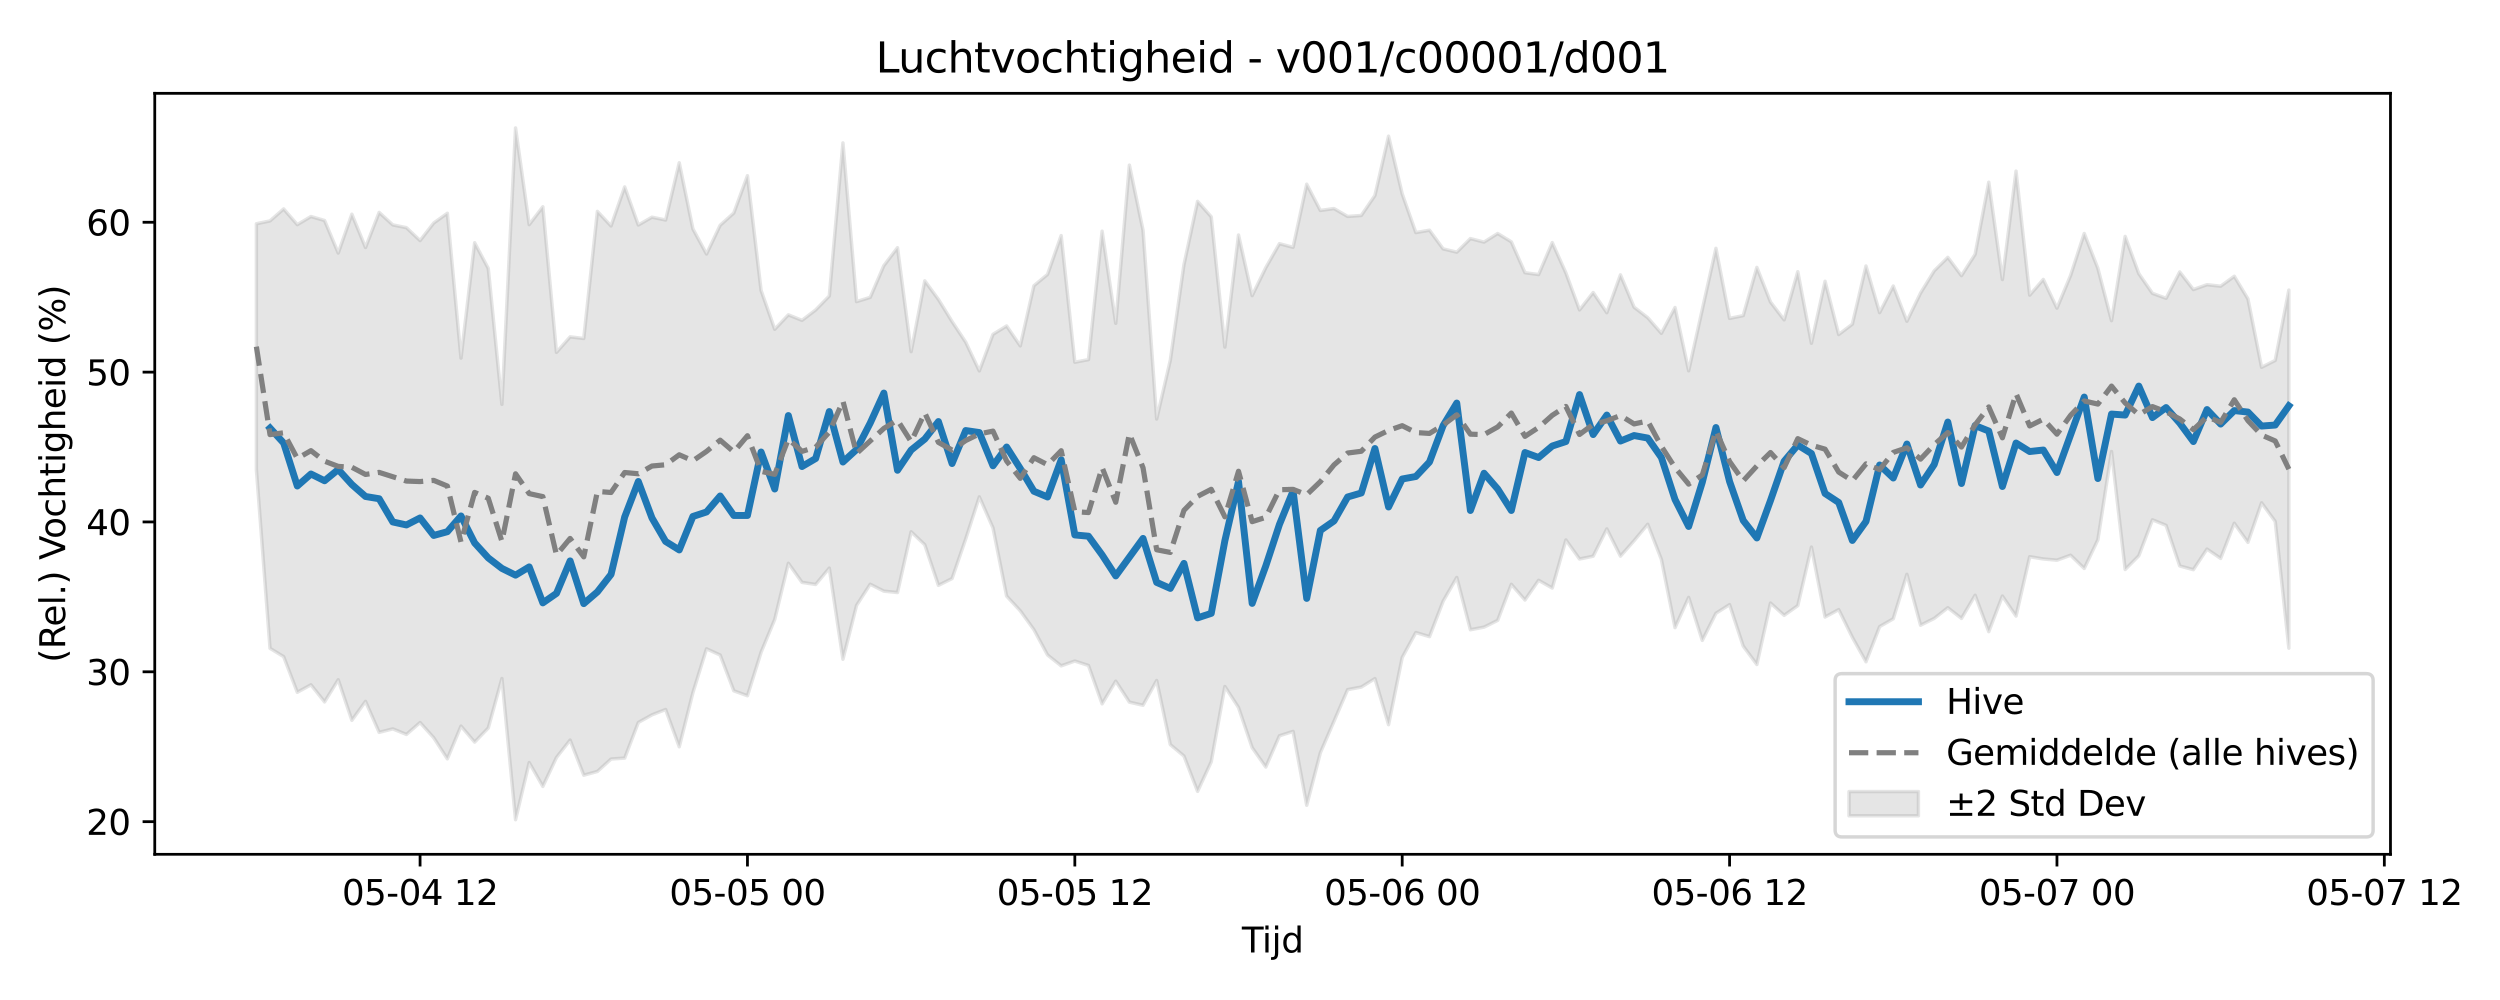<?xml version="1.0" encoding="utf-8" standalone="no"?>
<!DOCTYPE svg PUBLIC "-//W3C//DTD SVG 1.1//EN"
  "http://www.w3.org/Graphics/SVG/1.1/DTD/svg11.dtd">
<svg xmlns:xlink="http://www.w3.org/1999/xlink" width="720pt" height="288pt" viewBox="0 0 720 288" xmlns="http://www.w3.org/2000/svg" version="1.1">
 <defs>
  <style type="text/css">*{stroke-linejoin: round; stroke-linecap: butt}</style>
 </defs>
 <g id="figure_1">
  <g id="patch_1">
   <path d="M 0 288 
L 720 288 
L 720 0 
L 0 0 
z
" style="fill: #ffffff"/>
  </g>
  <g id="axes_1">
   <g id="patch_2">
    <path d="M 44.57 246.04 
L 688.457 246.04 
L 688.457 26.88 
L 44.57 26.88 
z
" style="fill: #ffffff"/>
   </g>
   <g id="FillBetweenPolyCollection_1">
    <defs>
     <path id="m359a74cc79" d="M 73.838 -223.566 
L 73.838 -152.77 
L 77.766 -101.284 
L 81.695 -98.878 
L 85.623 -88.623 
L 89.552 -90.779 
L 93.48 -85.846 
L 97.409 -92.235 
L 101.337 -80.548 
L 105.266 -86.002 
L 109.194 -77.08 
L 113.123 -78.084 
L 117.051 -76.475 
L 120.98 -79.909 
L 124.909 -75.534 
L 128.837 -69.45 
L 132.766 -78.89 
L 136.694 -74.276 
L 140.623 -78.333 
L 144.551 -92.589 
L 148.48 -51.922 
L 152.408 -68.381 
L 156.337 -61.502 
L 160.265 -69.843 
L 164.194 -74.871 
L 168.122 -64.737 
L 172.051 -65.822 
L 175.98 -69.399 
L 179.908 -69.669 
L 183.837 -79.922 
L 187.765 -82.122 
L 191.694 -83.66 
L 195.622 -72.93 
L 199.551 -88.496 
L 203.479 -101.145 
L 207.408 -99.343 
L 211.336 -89.045 
L 215.265 -87.623 
L 219.193 -100.144 
L 223.122 -109.605 
L 227.05 -125.78 
L 230.979 -120.273 
L 234.908 -119.673 
L 238.836 -124.382 
L 242.765 -98.129 
L 246.693 -113.657 
L 250.622 -119.744 
L 254.55 -117.749 
L 258.479 -117.351 
L 262.407 -134.848 
L 266.336 -131.102 
L 270.264 -119.42 
L 274.193 -121.38 
L 278.121 -132.776 
L 282.05 -144.905 
L 285.979 -135.961 
L 289.907 -116.331 
L 293.836 -112.091 
L 297.764 -106.647 
L 301.693 -99.363 
L 305.621 -96.234 
L 309.55 -97.62 
L 313.478 -96.341 
L 317.407 -85.299 
L 321.335 -91.826 
L 325.264 -85.783 
L 329.192 -84.873 
L 333.121 -92.019 
L 337.049 -73.552 
L 340.978 -70.263 
L 344.907 -60.09 
L 348.835 -68.595 
L 352.764 -90.289 
L 356.692 -84.234 
L 360.621 -72.676 
L 364.549 -67.095 
L 368.478 -76.091 
L 372.406 -77.352 
L 376.335 -56.077 
L 380.263 -71.193 
L 384.192 -80.283 
L 388.12 -89.39 
L 392.049 -90.119 
L 395.978 -92.562 
L 399.906 -79.287 
L 403.835 -98.639 
L 407.763 -105.829 
L 411.692 -104.647 
L 415.62 -114.839 
L 419.549 -121.686 
L 423.477 -106.629 
L 427.406 -107.384 
L 431.334 -109.334 
L 435.263 -119.715 
L 439.191 -115.196 
L 443.12 -120.871 
L 447.049 -118.642 
L 450.977 -132.489 
L 454.906 -127.005 
L 458.834 -127.809 
L 462.763 -135.674 
L 466.691 -127.824 
L 470.62 -132.277 
L 474.548 -137.005 
L 478.477 -126.899 
L 482.405 -107.237 
L 486.334 -115.937 
L 490.262 -103.561 
L 494.191 -111.376 
L 498.119 -113.864 
L 502.048 -101.912 
L 505.977 -96.62 
L 509.905 -114.325 
L 513.834 -110.779 
L 517.762 -113.575 
L 521.691 -130.447 
L 525.619 -110.297 
L 529.548 -112.431 
L 533.476 -104.442 
L 537.405 -97.41 
L 541.333 -107.534 
L 545.262 -109.79 
L 549.19 -122.593 
L 553.119 -107.935 
L 557.048 -109.887 
L 560.976 -112.97 
L 564.905 -109.893 
L 568.833 -116.566 
L 572.762 -106.077 
L 576.69 -116.335 
L 580.619 -110.571 
L 584.547 -127.663 
L 588.476 -127.02 
L 592.404 -126.663 
L 596.333 -128.098 
L 600.261 -124.283 
L 604.19 -132.539 
L 608.118 -157.964 
L 612.047 -123.983 
L 615.976 -127.935 
L 619.904 -138.293 
L 623.833 -136.696 
L 627.761 -125.009 
L 631.69 -123.932 
L 635.618 -129.864 
L 639.547 -127.176 
L 643.475 -137.299 
L 647.404 -131.796 
L 651.332 -143.196 
L 655.261 -137.812 
L 659.189 -101.318 
L 659.189 -204.46 
L 659.189 -204.46 
L 655.261 -184.196 
L 651.332 -182.217 
L 647.404 -201.924 
L 643.475 -208.433 
L 639.547 -205.573 
L 635.618 -206.014 
L 631.69 -204.609 
L 627.761 -209.683 
L 623.833 -202.095 
L 619.904 -203.519 
L 615.976 -209.202 
L 612.047 -219.915 
L 608.118 -195.643 
L 604.19 -210.711 
L 600.261 -220.765 
L 596.333 -208.679 
L 592.404 -199.253 
L 588.476 -207.528 
L 584.547 -203 
L 580.619 -238.721 
L 576.69 -207.495 
L 572.762 -235.519 
L 568.833 -214.745 
L 564.905 -208.615 
L 560.976 -213.882 
L 557.048 -209.988 
L 553.119 -203.596 
L 549.19 -195.483 
L 545.262 -205.625 
L 541.333 -197.955 
L 537.405 -211.388 
L 533.476 -194.647 
L 529.548 -191.656 
L 525.619 -206.989 
L 521.691 -189.14 
L 517.762 -209.752 
L 513.834 -195.885 
L 509.905 -201.019 
L 505.977 -210.992 
L 502.048 -197.104 
L 498.119 -196.301 
L 494.191 -216.483 
L 490.262 -198.872 
L 486.334 -181.209 
L 482.405 -199.44 
L 478.477 -192.005 
L 474.548 -196.5 
L 470.62 -199.537 
L 466.691 -208.845 
L 462.763 -197.939 
L 458.834 -203.754 
L 454.906 -198.744 
L 450.977 -209.395 
L 447.049 -218.135 
L 443.12 -208.929 
L 439.191 -209.461 
L 435.263 -218.357 
L 431.334 -220.754 
L 427.406 -218.28 
L 423.477 -219.288 
L 419.549 -215.379 
L 415.62 -216.328 
L 411.692 -221.701 
L 407.763 -221.022 
L 403.835 -232.168 
L 399.906 -248.787 
L 395.978 -231.701 
L 392.049 -225.944 
L 388.12 -225.665 
L 384.192 -227.94 
L 380.263 -227.391 
L 376.335 -234.955 
L 372.406 -216.773 
L 368.478 -217.818 
L 364.549 -210.919 
L 360.621 -202.857 
L 356.692 -220.321 
L 352.764 -188.037 
L 348.835 -225.567 
L 344.907 -230.008 
L 340.978 -211.779 
L 337.049 -184.251 
L 333.121 -167.318 
L 329.192 -221.696 
L 325.264 -240.445 
L 321.335 -194.891 
L 317.407 -221.413 
L 313.478 -184.43 
L 309.55 -183.679 
L 305.621 -220.152 
L 301.693 -208.968 
L 297.764 -205.711 
L 293.836 -188.388 
L 289.907 -194.121 
L 285.979 -191.718 
L 282.05 -181.179 
L 278.121 -189.473 
L 274.193 -195.402 
L 270.264 -201.773 
L 266.336 -207.114 
L 262.407 -186.728 
L 258.479 -216.657 
L 254.55 -211.5 
L 250.622 -202.36 
L 246.693 -201.135 
L 242.765 -246.848 
L 238.836 -202.757 
L 234.908 -198.739 
L 230.979 -195.742 
L 227.05 -197.331 
L 223.122 -193.176 
L 219.193 -204.362 
L 215.265 -237.395 
L 211.336 -226.658 
L 207.408 -223.121 
L 203.479 -214.846 
L 199.551 -222.1 
L 195.622 -241.119 
L 191.694 -224.635 
L 187.765 -225.454 
L 183.837 -223.194 
L 179.908 -234.166 
L 175.98 -222.928 
L 172.051 -227.116 
L 168.122 -190.524 
L 164.194 -190.987 
L 160.265 -186.522 
L 156.337 -228.452 
L 152.408 -223.299 
L 148.48 -251.158 
L 144.551 -171.543 
L 140.623 -210.685 
L 136.694 -218.087 
L 132.766 -184.859 
L 128.837 -226.581 
L 124.909 -223.77 
L 120.98 -218.712 
L 117.051 -222.433 
L 113.123 -223.234 
L 109.194 -226.827 
L 105.266 -216.719 
L 101.337 -226.308 
L 97.409 -215.124 
L 93.48 -224.499 
L 89.552 -225.643 
L 85.623 -223.303 
L 81.695 -227.829 
L 77.766 -224.381 
L 73.838 -223.566 
z
" style="stroke: #808080; stroke-opacity: 0.2"/>
    </defs>
    <g clip-path="url(#pfb75d533df)">
     <use xlink:href="#m359a74cc79" x="0" y="288" style="fill: #808080; fill-opacity: 0.2; stroke: #808080; stroke-opacity: 0.2"/>
    </g>
   </g>
   <g id="matplotlib.axis_1">
    <g id="xtick_1">
     <g id="line2d_1">
      <defs>
       <path id="m23ba695f1a" d="M 0 0 
L 0 3.5 
" style="stroke: #000000; stroke-width: 0.8"/>
      </defs>
      <g>
       <use xlink:href="#m23ba695f1a" x="120.98" y="246.04" style="stroke: #000000; stroke-width: 0.8"/>
      </g>
     </g>
     <g id="text_1">
      <!-- 05-04 12 -->
      <g transform="translate(98.5 260.638) scale(0.1 -0.1)">
       <defs>
        <path id="DejaVuSans-30" d="M 2034 4250 
Q 1547 4250 1301 3770 
Q 1056 3291 1056 2328 
Q 1056 1369 1301 889 
Q 1547 409 2034 409 
Q 2525 409 2770 889 
Q 3016 1369 3016 2328 
Q 3016 3291 2770 3770 
Q 2525 4250 2034 4250 
z
M 2034 4750 
Q 2819 4750 3233 4129 
Q 3647 3509 3647 2328 
Q 3647 1150 3233 529 
Q 2819 -91 2034 -91 
Q 1250 -91 836 529 
Q 422 1150 422 2328 
Q 422 3509 836 4129 
Q 1250 4750 2034 4750 
z
" transform="scale(0.016)"/>
        <path id="DejaVuSans-35" d="M 691 4666 
L 3169 4666 
L 3169 4134 
L 1269 4134 
L 1269 2991 
Q 1406 3038 1543 3061 
Q 1681 3084 1819 3084 
Q 2600 3084 3056 2656 
Q 3513 2228 3513 1497 
Q 3513 744 3044 326 
Q 2575 -91 1722 -91 
Q 1428 -91 1123 -41 
Q 819 9 494 109 
L 494 744 
Q 775 591 1075 516 
Q 1375 441 1709 441 
Q 2250 441 2565 725 
Q 2881 1009 2881 1497 
Q 2881 1984 2565 2268 
Q 2250 2553 1709 2553 
Q 1456 2553 1204 2497 
Q 953 2441 691 2322 
L 691 4666 
z
" transform="scale(0.016)"/>
        <path id="DejaVuSans-2d" d="M 313 2009 
L 1997 2009 
L 1997 1497 
L 313 1497 
L 313 2009 
z
" transform="scale(0.016)"/>
        <path id="DejaVuSans-34" d="M 2419 4116 
L 825 1625 
L 2419 1625 
L 2419 4116 
z
M 2253 4666 
L 3047 4666 
L 3047 1625 
L 3713 1625 
L 3713 1100 
L 3047 1100 
L 3047 0 
L 2419 0 
L 2419 1100 
L 313 1100 
L 313 1709 
L 2253 4666 
z
" transform="scale(0.016)"/>
        <path id="DejaVuSans-20" transform="scale(0.016)"/>
        <path id="DejaVuSans-31" d="M 794 531 
L 1825 531 
L 1825 4091 
L 703 3866 
L 703 4441 
L 1819 4666 
L 2450 4666 
L 2450 531 
L 3481 531 
L 3481 0 
L 794 0 
L 794 531 
z
" transform="scale(0.016)"/>
        <path id="DejaVuSans-32" d="M 1228 531 
L 3431 531 
L 3431 0 
L 469 0 
L 469 531 
Q 828 903 1448 1529 
Q 2069 2156 2228 2338 
Q 2531 2678 2651 2914 
Q 2772 3150 2772 3378 
Q 2772 3750 2511 3984 
Q 2250 4219 1831 4219 
Q 1534 4219 1204 4116 
Q 875 4013 500 3803 
L 500 4441 
Q 881 4594 1212 4672 
Q 1544 4750 1819 4750 
Q 2544 4750 2975 4387 
Q 3406 4025 3406 3419 
Q 3406 3131 3298 2873 
Q 3191 2616 2906 2266 
Q 2828 2175 2409 1742 
Q 1991 1309 1228 531 
z
" transform="scale(0.016)"/>
       </defs>
       <use xlink:href="#DejaVuSans-30"/>
       <use xlink:href="#DejaVuSans-35" transform="translate(63.623 0)"/>
       <use xlink:href="#DejaVuSans-2d" transform="translate(127.246 0)"/>
       <use xlink:href="#DejaVuSans-30" transform="translate(163.33 0)"/>
       <use xlink:href="#DejaVuSans-34" transform="translate(226.953 0)"/>
       <use xlink:href="#DejaVuSans-20" transform="translate(290.576 0)"/>
       <use xlink:href="#DejaVuSans-31" transform="translate(322.363 0)"/>
       <use xlink:href="#DejaVuSans-32" transform="translate(385.986 0)"/>
      </g>
     </g>
    </g>
    <g id="xtick_2">
     <g id="line2d_2">
      <g>
       <use xlink:href="#m23ba695f1a" x="215.265" y="246.04" style="stroke: #000000; stroke-width: 0.8"/>
      </g>
     </g>
     <g id="text_2">
      <!-- 05-05 00 -->
      <g transform="translate(192.784 260.638) scale(0.1 -0.1)">
       <use xlink:href="#DejaVuSans-30"/>
       <use xlink:href="#DejaVuSans-35" transform="translate(63.623 0)"/>
       <use xlink:href="#DejaVuSans-2d" transform="translate(127.246 0)"/>
       <use xlink:href="#DejaVuSans-30" transform="translate(163.33 0)"/>
       <use xlink:href="#DejaVuSans-35" transform="translate(226.953 0)"/>
       <use xlink:href="#DejaVuSans-20" transform="translate(290.576 0)"/>
       <use xlink:href="#DejaVuSans-30" transform="translate(322.363 0)"/>
       <use xlink:href="#DejaVuSans-30" transform="translate(385.986 0)"/>
      </g>
     </g>
    </g>
    <g id="xtick_3">
     <g id="line2d_3">
      <g>
       <use xlink:href="#m23ba695f1a" x="309.55" y="246.04" style="stroke: #000000; stroke-width: 0.8"/>
      </g>
     </g>
     <g id="text_3">
      <!-- 05-05 12 -->
      <g transform="translate(287.069 260.638) scale(0.1 -0.1)">
       <use xlink:href="#DejaVuSans-30"/>
       <use xlink:href="#DejaVuSans-35" transform="translate(63.623 0)"/>
       <use xlink:href="#DejaVuSans-2d" transform="translate(127.246 0)"/>
       <use xlink:href="#DejaVuSans-30" transform="translate(163.33 0)"/>
       <use xlink:href="#DejaVuSans-35" transform="translate(226.953 0)"/>
       <use xlink:href="#DejaVuSans-20" transform="translate(290.576 0)"/>
       <use xlink:href="#DejaVuSans-31" transform="translate(322.363 0)"/>
       <use xlink:href="#DejaVuSans-32" transform="translate(385.986 0)"/>
      </g>
     </g>
    </g>
    <g id="xtick_4">
     <g id="line2d_4">
      <g>
       <use xlink:href="#m23ba695f1a" x="403.835" y="246.04" style="stroke: #000000; stroke-width: 0.8"/>
      </g>
     </g>
     <g id="text_4">
      <!-- 05-06 00 -->
      <g transform="translate(381.354 260.638) scale(0.1 -0.1)">
       <defs>
        <path id="DejaVuSans-36" d="M 2113 2584 
Q 1688 2584 1439 2293 
Q 1191 2003 1191 1497 
Q 1191 994 1439 701 
Q 1688 409 2113 409 
Q 2538 409 2786 701 
Q 3034 994 3034 1497 
Q 3034 2003 2786 2293 
Q 2538 2584 2113 2584 
z
M 3366 4563 
L 3366 3988 
Q 3128 4100 2886 4159 
Q 2644 4219 2406 4219 
Q 1781 4219 1451 3797 
Q 1122 3375 1075 2522 
Q 1259 2794 1537 2939 
Q 1816 3084 2150 3084 
Q 2853 3084 3261 2657 
Q 3669 2231 3669 1497 
Q 3669 778 3244 343 
Q 2819 -91 2113 -91 
Q 1303 -91 875 529 
Q 447 1150 447 2328 
Q 447 3434 972 4092 
Q 1497 4750 2381 4750 
Q 2619 4750 2861 4703 
Q 3103 4656 3366 4563 
z
" transform="scale(0.016)"/>
       </defs>
       <use xlink:href="#DejaVuSans-30"/>
       <use xlink:href="#DejaVuSans-35" transform="translate(63.623 0)"/>
       <use xlink:href="#DejaVuSans-2d" transform="translate(127.246 0)"/>
       <use xlink:href="#DejaVuSans-30" transform="translate(163.33 0)"/>
       <use xlink:href="#DejaVuSans-36" transform="translate(226.953 0)"/>
       <use xlink:href="#DejaVuSans-20" transform="translate(290.576 0)"/>
       <use xlink:href="#DejaVuSans-30" transform="translate(322.363 0)"/>
       <use xlink:href="#DejaVuSans-30" transform="translate(385.986 0)"/>
      </g>
     </g>
    </g>
    <g id="xtick_5">
     <g id="line2d_5">
      <g>
       <use xlink:href="#m23ba695f1a" x="498.119" y="246.04" style="stroke: #000000; stroke-width: 0.8"/>
      </g>
     </g>
     <g id="text_5">
      <!-- 05-06 12 -->
      <g transform="translate(475.639 260.638) scale(0.1 -0.1)">
       <use xlink:href="#DejaVuSans-30"/>
       <use xlink:href="#DejaVuSans-35" transform="translate(63.623 0)"/>
       <use xlink:href="#DejaVuSans-2d" transform="translate(127.246 0)"/>
       <use xlink:href="#DejaVuSans-30" transform="translate(163.33 0)"/>
       <use xlink:href="#DejaVuSans-36" transform="translate(226.953 0)"/>
       <use xlink:href="#DejaVuSans-20" transform="translate(290.576 0)"/>
       <use xlink:href="#DejaVuSans-31" transform="translate(322.363 0)"/>
       <use xlink:href="#DejaVuSans-32" transform="translate(385.986 0)"/>
      </g>
     </g>
    </g>
    <g id="xtick_6">
     <g id="line2d_6">
      <g>
       <use xlink:href="#m23ba695f1a" x="592.404" y="246.04" style="stroke: #000000; stroke-width: 0.8"/>
      </g>
     </g>
     <g id="text_6">
      <!-- 05-07 00 -->
      <g transform="translate(569.924 260.638) scale(0.1 -0.1)">
       <defs>
        <path id="DejaVuSans-37" d="M 525 4666 
L 3525 4666 
L 3525 4397 
L 1831 0 
L 1172 0 
L 2766 4134 
L 525 4134 
L 525 4666 
z
" transform="scale(0.016)"/>
       </defs>
       <use xlink:href="#DejaVuSans-30"/>
       <use xlink:href="#DejaVuSans-35" transform="translate(63.623 0)"/>
       <use xlink:href="#DejaVuSans-2d" transform="translate(127.246 0)"/>
       <use xlink:href="#DejaVuSans-30" transform="translate(163.33 0)"/>
       <use xlink:href="#DejaVuSans-37" transform="translate(226.953 0)"/>
       <use xlink:href="#DejaVuSans-20" transform="translate(290.576 0)"/>
       <use xlink:href="#DejaVuSans-30" transform="translate(322.363 0)"/>
       <use xlink:href="#DejaVuSans-30" transform="translate(385.986 0)"/>
      </g>
     </g>
    </g>
    <g id="xtick_7">
     <g id="line2d_7">
      <g>
       <use xlink:href="#m23ba695f1a" x="686.689" y="246.04" style="stroke: #000000; stroke-width: 0.8"/>
      </g>
     </g>
     <g id="text_7">
      <!-- 05-07 12 -->
      <g transform="translate(664.209 260.638) scale(0.1 -0.1)">
       <use xlink:href="#DejaVuSans-30"/>
       <use xlink:href="#DejaVuSans-35" transform="translate(63.623 0)"/>
       <use xlink:href="#DejaVuSans-2d" transform="translate(127.246 0)"/>
       <use xlink:href="#DejaVuSans-30" transform="translate(163.33 0)"/>
       <use xlink:href="#DejaVuSans-37" transform="translate(226.953 0)"/>
       <use xlink:href="#DejaVuSans-20" transform="translate(290.576 0)"/>
       <use xlink:href="#DejaVuSans-31" transform="translate(322.363 0)"/>
       <use xlink:href="#DejaVuSans-32" transform="translate(385.986 0)"/>
      </g>
     </g>
    </g>
    <g id="text_8">
     <!-- Tijd -->
     <g transform="translate(357.664 274.317) scale(0.1 -0.1)">
      <defs>
       <path id="DejaVuSans-54" d="M -19 4666 
L 3928 4666 
L 3928 4134 
L 2272 4134 
L 2272 0 
L 1638 0 
L 1638 4134 
L -19 4134 
L -19 4666 
z
" transform="scale(0.016)"/>
       <path id="DejaVuSans-69" d="M 603 3500 
L 1178 3500 
L 1178 0 
L 603 0 
L 603 3500 
z
M 603 4863 
L 1178 4863 
L 1178 4134 
L 603 4134 
L 603 4863 
z
" transform="scale(0.016)"/>
       <path id="DejaVuSans-6a" d="M 603 3500 
L 1178 3500 
L 1178 -63 
Q 1178 -731 923 -1031 
Q 669 -1331 103 -1331 
L -116 -1331 
L -116 -844 
L 38 -844 
Q 366 -844 484 -692 
Q 603 -541 603 -63 
L 603 3500 
z
M 603 4863 
L 1178 4863 
L 1178 4134 
L 603 4134 
L 603 4863 
z
" transform="scale(0.016)"/>
       <path id="DejaVuSans-64" d="M 2906 2969 
L 2906 4863 
L 3481 4863 
L 3481 0 
L 2906 0 
L 2906 525 
Q 2725 213 2448 61 
Q 2172 -91 1784 -91 
Q 1150 -91 751 415 
Q 353 922 353 1747 
Q 353 2572 751 3078 
Q 1150 3584 1784 3584 
Q 2172 3584 2448 3432 
Q 2725 3281 2906 2969 
z
M 947 1747 
Q 947 1113 1208 752 
Q 1469 391 1925 391 
Q 2381 391 2643 752 
Q 2906 1113 2906 1747 
Q 2906 2381 2643 2742 
Q 2381 3103 1925 3103 
Q 1469 3103 1208 2742 
Q 947 2381 947 1747 
z
" transform="scale(0.016)"/>
      </defs>
      <use xlink:href="#DejaVuSans-54"/>
      <use xlink:href="#DejaVuSans-69" transform="translate(57.959 0)"/>
      <use xlink:href="#DejaVuSans-6a" transform="translate(85.742 0)"/>
      <use xlink:href="#DejaVuSans-64" transform="translate(113.525 0)"/>
     </g>
    </g>
   </g>
   <g id="matplotlib.axis_2">
    <g id="ytick_1">
     <g id="line2d_8">
      <defs>
       <path id="mf09e11b361" d="M 0 0 
L -3.5 0 
" style="stroke: #000000; stroke-width: 0.8"/>
      </defs>
      <g>
       <use xlink:href="#mf09e11b361" x="44.57" y="236.634" style="stroke: #000000; stroke-width: 0.8"/>
      </g>
     </g>
     <g id="text_9">
      <!-- 20 -->
      <g transform="translate(24.845 240.433) scale(0.1 -0.1)">
       <use xlink:href="#DejaVuSans-32"/>
       <use xlink:href="#DejaVuSans-30" transform="translate(63.623 0)"/>
      </g>
     </g>
    </g>
    <g id="ytick_2">
     <g id="line2d_9">
      <g>
       <use xlink:href="#mf09e11b361" x="44.57" y="193.479" style="stroke: #000000; stroke-width: 0.8"/>
      </g>
     </g>
     <g id="text_10">
      <!-- 30 -->
      <g transform="translate(24.845 197.278) scale(0.1 -0.1)">
       <defs>
        <path id="DejaVuSans-33" d="M 2597 2516 
Q 3050 2419 3304 2112 
Q 3559 1806 3559 1356 
Q 3559 666 3084 287 
Q 2609 -91 1734 -91 
Q 1441 -91 1130 -33 
Q 819 25 488 141 
L 488 750 
Q 750 597 1062 519 
Q 1375 441 1716 441 
Q 2309 441 2620 675 
Q 2931 909 2931 1356 
Q 2931 1769 2642 2001 
Q 2353 2234 1838 2234 
L 1294 2234 
L 1294 2753 
L 1863 2753 
Q 2328 2753 2575 2939 
Q 2822 3125 2822 3475 
Q 2822 3834 2567 4026 
Q 2313 4219 1838 4219 
Q 1578 4219 1281 4162 
Q 984 4106 628 3988 
L 628 4550 
Q 988 4650 1302 4700 
Q 1616 4750 1894 4750 
Q 2613 4750 3031 4423 
Q 3450 4097 3450 3541 
Q 3450 3153 3228 2886 
Q 3006 2619 2597 2516 
z
" transform="scale(0.016)"/>
       </defs>
       <use xlink:href="#DejaVuSans-33"/>
       <use xlink:href="#DejaVuSans-30" transform="translate(63.623 0)"/>
      </g>
     </g>
    </g>
    <g id="ytick_3">
     <g id="line2d_10">
      <g>
       <use xlink:href="#mf09e11b361" x="44.57" y="150.324" style="stroke: #000000; stroke-width: 0.8"/>
      </g>
     </g>
     <g id="text_11">
      <!-- 40 -->
      <g transform="translate(24.845 154.123) scale(0.1 -0.1)">
       <use xlink:href="#DejaVuSans-34"/>
       <use xlink:href="#DejaVuSans-30" transform="translate(63.623 0)"/>
      </g>
     </g>
    </g>
    <g id="ytick_4">
     <g id="line2d_11">
      <g>
       <use xlink:href="#mf09e11b361" x="44.57" y="107.168" style="stroke: #000000; stroke-width: 0.8"/>
      </g>
     </g>
     <g id="text_12">
      <!-- 50 -->
      <g transform="translate(24.845 110.968) scale(0.1 -0.1)">
       <use xlink:href="#DejaVuSans-35"/>
       <use xlink:href="#DejaVuSans-30" transform="translate(63.623 0)"/>
      </g>
     </g>
    </g>
    <g id="ytick_5">
     <g id="line2d_12">
      <g>
       <use xlink:href="#mf09e11b361" x="44.57" y="64.013" style="stroke: #000000; stroke-width: 0.8"/>
      </g>
     </g>
     <g id="text_13">
      <!-- 60 -->
      <g transform="translate(24.845 67.812) scale(0.1 -0.1)">
       <use xlink:href="#DejaVuSans-36"/>
       <use xlink:href="#DejaVuSans-30" transform="translate(63.623 0)"/>
      </g>
     </g>
    </g>
    <g id="text_14">
     <!-- (Rel.) Vochtigheid (%) -->
     <g transform="translate(18.765 190.838) rotate(-90) scale(0.1 -0.1)">
      <defs>
       <path id="DejaVuSans-28" d="M 1984 4856 
Q 1566 4138 1362 3434 
Q 1159 2731 1159 2009 
Q 1159 1288 1364 580 
Q 1569 -128 1984 -844 
L 1484 -844 
Q 1016 -109 783 600 
Q 550 1309 550 2009 
Q 550 2706 781 3412 
Q 1013 4119 1484 4856 
L 1984 4856 
z
" transform="scale(0.016)"/>
       <path id="DejaVuSans-52" d="M 2841 2188 
Q 3044 2119 3236 1894 
Q 3428 1669 3622 1275 
L 4263 0 
L 3584 0 
L 2988 1197 
Q 2756 1666 2539 1819 
Q 2322 1972 1947 1972 
L 1259 1972 
L 1259 0 
L 628 0 
L 628 4666 
L 2053 4666 
Q 2853 4666 3247 4331 
Q 3641 3997 3641 3322 
Q 3641 2881 3436 2590 
Q 3231 2300 2841 2188 
z
M 1259 4147 
L 1259 2491 
L 2053 2491 
Q 2509 2491 2742 2702 
Q 2975 2913 2975 3322 
Q 2975 3731 2742 3939 
Q 2509 4147 2053 4147 
L 1259 4147 
z
" transform="scale(0.016)"/>
       <path id="DejaVuSans-65" d="M 3597 1894 
L 3597 1613 
L 953 1613 
Q 991 1019 1311 708 
Q 1631 397 2203 397 
Q 2534 397 2845 478 
Q 3156 559 3463 722 
L 3463 178 
Q 3153 47 2828 -22 
Q 2503 -91 2169 -91 
Q 1331 -91 842 396 
Q 353 884 353 1716 
Q 353 2575 817 3079 
Q 1281 3584 2069 3584 
Q 2775 3584 3186 3129 
Q 3597 2675 3597 1894 
z
M 3022 2063 
Q 3016 2534 2758 2815 
Q 2500 3097 2075 3097 
Q 1594 3097 1305 2825 
Q 1016 2553 972 2059 
L 3022 2063 
z
" transform="scale(0.016)"/>
       <path id="DejaVuSans-6c" d="M 603 4863 
L 1178 4863 
L 1178 0 
L 603 0 
L 603 4863 
z
" transform="scale(0.016)"/>
       <path id="DejaVuSans-2e" d="M 684 794 
L 1344 794 
L 1344 0 
L 684 0 
L 684 794 
z
" transform="scale(0.016)"/>
       <path id="DejaVuSans-29" d="M 513 4856 
L 1013 4856 
Q 1481 4119 1714 3412 
Q 1947 2706 1947 2009 
Q 1947 1309 1714 600 
Q 1481 -109 1013 -844 
L 513 -844 
Q 928 -128 1133 580 
Q 1338 1288 1338 2009 
Q 1338 2731 1133 3434 
Q 928 4138 513 4856 
z
" transform="scale(0.016)"/>
       <path id="DejaVuSans-56" d="M 1831 0 
L 50 4666 
L 709 4666 
L 2188 738 
L 3669 4666 
L 4325 4666 
L 2547 0 
L 1831 0 
z
" transform="scale(0.016)"/>
       <path id="DejaVuSans-6f" d="M 1959 3097 
Q 1497 3097 1228 2736 
Q 959 2375 959 1747 
Q 959 1119 1226 758 
Q 1494 397 1959 397 
Q 2419 397 2687 759 
Q 2956 1122 2956 1747 
Q 2956 2369 2687 2733 
Q 2419 3097 1959 3097 
z
M 1959 3584 
Q 2709 3584 3137 3096 
Q 3566 2609 3566 1747 
Q 3566 888 3137 398 
Q 2709 -91 1959 -91 
Q 1206 -91 779 398 
Q 353 888 353 1747 
Q 353 2609 779 3096 
Q 1206 3584 1959 3584 
z
" transform="scale(0.016)"/>
       <path id="DejaVuSans-63" d="M 3122 3366 
L 3122 2828 
Q 2878 2963 2633 3030 
Q 2388 3097 2138 3097 
Q 1578 3097 1268 2742 
Q 959 2388 959 1747 
Q 959 1106 1268 751 
Q 1578 397 2138 397 
Q 2388 397 2633 464 
Q 2878 531 3122 666 
L 3122 134 
Q 2881 22 2623 -34 
Q 2366 -91 2075 -91 
Q 1284 -91 818 406 
Q 353 903 353 1747 
Q 353 2603 823 3093 
Q 1294 3584 2113 3584 
Q 2378 3584 2631 3529 
Q 2884 3475 3122 3366 
z
" transform="scale(0.016)"/>
       <path id="DejaVuSans-68" d="M 3513 2113 
L 3513 0 
L 2938 0 
L 2938 2094 
Q 2938 2591 2744 2837 
Q 2550 3084 2163 3084 
Q 1697 3084 1428 2787 
Q 1159 2491 1159 1978 
L 1159 0 
L 581 0 
L 581 4863 
L 1159 4863 
L 1159 2956 
Q 1366 3272 1645 3428 
Q 1925 3584 2291 3584 
Q 2894 3584 3203 3211 
Q 3513 2838 3513 2113 
z
" transform="scale(0.016)"/>
       <path id="DejaVuSans-74" d="M 1172 4494 
L 1172 3500 
L 2356 3500 
L 2356 3053 
L 1172 3053 
L 1172 1153 
Q 1172 725 1289 603 
Q 1406 481 1766 481 
L 2356 481 
L 2356 0 
L 1766 0 
Q 1100 0 847 248 
Q 594 497 594 1153 
L 594 3053 
L 172 3053 
L 172 3500 
L 594 3500 
L 594 4494 
L 1172 4494 
z
" transform="scale(0.016)"/>
       <path id="DejaVuSans-67" d="M 2906 1791 
Q 2906 2416 2648 2759 
Q 2391 3103 1925 3103 
Q 1463 3103 1205 2759 
Q 947 2416 947 1791 
Q 947 1169 1205 825 
Q 1463 481 1925 481 
Q 2391 481 2648 825 
Q 2906 1169 2906 1791 
z
M 3481 434 
Q 3481 -459 3084 -895 
Q 2688 -1331 1869 -1331 
Q 1566 -1331 1297 -1286 
Q 1028 -1241 775 -1147 
L 775 -588 
Q 1028 -725 1275 -790 
Q 1522 -856 1778 -856 
Q 2344 -856 2625 -561 
Q 2906 -266 2906 331 
L 2906 616 
Q 2728 306 2450 153 
Q 2172 0 1784 0 
Q 1141 0 747 490 
Q 353 981 353 1791 
Q 353 2603 747 3093 
Q 1141 3584 1784 3584 
Q 2172 3584 2450 3431 
Q 2728 3278 2906 2969 
L 2906 3500 
L 3481 3500 
L 3481 434 
z
" transform="scale(0.016)"/>
       <path id="DejaVuSans-25" d="M 4653 2053 
Q 4381 2053 4226 1822 
Q 4072 1591 4072 1178 
Q 4072 772 4226 539 
Q 4381 306 4653 306 
Q 4919 306 5073 539 
Q 5228 772 5228 1178 
Q 5228 1588 5073 1820 
Q 4919 2053 4653 2053 
z
M 4653 2450 
Q 5147 2450 5437 2106 
Q 5728 1763 5728 1178 
Q 5728 594 5436 251 
Q 5144 -91 4653 -91 
Q 4153 -91 3862 251 
Q 3572 594 3572 1178 
Q 3572 1766 3864 2108 
Q 4156 2450 4653 2450 
z
M 1428 4353 
Q 1159 4353 1004 4120 
Q 850 3888 850 3481 
Q 850 3069 1003 2837 
Q 1156 2606 1428 2606 
Q 1700 2606 1854 2837 
Q 2009 3069 2009 3481 
Q 2009 3884 1853 4118 
Q 1697 4353 1428 4353 
z
M 4250 4750 
L 4750 4750 
L 1831 -91 
L 1331 -91 
L 4250 4750 
z
M 1428 4750 
Q 1922 4750 2215 4408 
Q 2509 4066 2509 3481 
Q 2509 2891 2217 2550 
Q 1925 2209 1428 2209 
Q 931 2209 642 2551 
Q 353 2894 353 3481 
Q 353 4063 643 4406 
Q 934 4750 1428 4750 
z
" transform="scale(0.016)"/>
      </defs>
      <use xlink:href="#DejaVuSans-28"/>
      <use xlink:href="#DejaVuSans-52" transform="translate(39.014 0)"/>
      <use xlink:href="#DejaVuSans-65" transform="translate(103.996 0)"/>
      <use xlink:href="#DejaVuSans-6c" transform="translate(165.52 0)"/>
      <use xlink:href="#DejaVuSans-2e" transform="translate(193.303 0)"/>
      <use xlink:href="#DejaVuSans-29" transform="translate(225.09 0)"/>
      <use xlink:href="#DejaVuSans-20" transform="translate(264.104 0)"/>
      <use xlink:href="#DejaVuSans-56" transform="translate(295.891 0)"/>
      <use xlink:href="#DejaVuSans-6f" transform="translate(356.549 0)"/>
      <use xlink:href="#DejaVuSans-63" transform="translate(417.73 0)"/>
      <use xlink:href="#DejaVuSans-68" transform="translate(472.711 0)"/>
      <use xlink:href="#DejaVuSans-74" transform="translate(536.09 0)"/>
      <use xlink:href="#DejaVuSans-69" transform="translate(575.299 0)"/>
      <use xlink:href="#DejaVuSans-67" transform="translate(603.082 0)"/>
      <use xlink:href="#DejaVuSans-68" transform="translate(666.559 0)"/>
      <use xlink:href="#DejaVuSans-65" transform="translate(729.938 0)"/>
      <use xlink:href="#DejaVuSans-69" transform="translate(791.461 0)"/>
      <use xlink:href="#DejaVuSans-64" transform="translate(819.244 0)"/>
      <use xlink:href="#DejaVuSans-20" transform="translate(882.721 0)"/>
      <use xlink:href="#DejaVuSans-28" transform="translate(914.508 0)"/>
      <use xlink:href="#DejaVuSans-25" transform="translate(953.521 0)"/>
      <use xlink:href="#DejaVuSans-29" transform="translate(1048.541 0)"/>
     </g>
    </g>
   </g>
   <g id="line2d_13">
    <path d="M 77.766 123.28 
L 81.695 127.595 
L 85.623 139.966 
L 89.552 136.514 
L 93.48 138.456 
L 97.409 135.219 
L 101.337 139.535 
L 105.266 142.987 
L 109.194 143.635 
L 113.123 150.324 
L 117.051 151.187 
L 120.98 149.173 
L 124.909 154.208 
L 128.837 153.129 
L 132.766 148.597 
L 136.694 156.365 
L 140.623 160.681 
L 144.551 163.702 
L 148.48 165.644 
L 152.408 163.27 
L 156.337 173.627 
L 160.265 170.894 
L 164.194 161.544 
L 168.122 173.843 
L 172.051 170.463 
L 175.98 165.428 
L 179.908 148.885 
L 183.837 138.672 
L 187.765 149.173 
L 191.694 155.934 
L 195.622 158.379 
L 199.551 148.741 
L 203.479 147.447 
L 207.408 142.843 
L 211.336 148.454 
L 215.265 148.454 
L 219.193 130.185 
L 223.122 140.829 
L 227.05 119.683 
L 230.979 134.356 
L 234.908 132.055 
L 238.836 118.533 
L 242.765 133.062 
L 246.693 129.465 
L 250.622 121.841 
L 254.55 113.21 
L 258.479 135.435 
L 262.407 129.609 
L 266.336 126.444 
L 270.264 121.41 
L 274.193 133.493 
L 278.121 123.999 
L 282.05 124.574 
L 285.979 134.14 
L 289.907 128.746 
L 293.836 134.932 
L 297.764 141.477 
L 301.693 143.131 
L 305.621 132.414 
L 309.55 154.064 
L 313.478 154.423 
L 317.407 159.818 
L 321.335 165.86 
L 329.192 155.071 
L 333.121 167.73 
L 337.049 169.456 
L 340.978 162.263 
L 344.907 177.943 
L 348.835 176.648 
L 352.764 155.718 
L 356.692 138.672 
L 360.621 173.771 
L 364.549 162.983 
L 368.478 151.043 
L 372.406 141.405 
L 376.335 172.333 
L 380.263 152.769 
L 384.192 150.036 
L 388.12 143.131 
L 392.049 141.98 
L 395.978 129.178 
L 399.906 146.008 
L 403.835 137.952 
L 407.763 137.233 
L 411.692 133.062 
L 415.62 122.56 
L 419.549 116.087 
L 423.477 147.015 
L 427.406 136.298 
L 431.334 140.829 
L 435.263 147.015 
L 439.191 130.328 
L 443.12 131.767 
L 447.049 128.458 
L 450.977 127.164 
L 454.906 113.642 
L 458.834 125.15 
L 462.763 119.54 
L 466.691 127.02 
L 470.62 125.437 
L 474.548 126.157 
L 478.477 131.767 
L 482.405 143.85 
L 486.334 151.618 
L 490.262 138.887 
L 494.191 123.136 
L 498.119 138.672 
L 502.048 149.892 
L 505.977 154.927 
L 509.905 144.138 
L 513.834 132.846 
L 517.762 128.171 
L 521.691 130.616 
L 525.619 142.124 
L 529.548 144.713 
L 533.476 155.646 
L 537.405 150.18 
L 541.333 133.925 
L 545.262 137.665 
L 549.19 127.883 
L 553.119 139.679 
L 557.048 133.781 
L 560.976 121.553 
L 564.905 139.247 
L 568.833 122.56 
L 572.762 124.143 
L 576.69 140.11 
L 580.619 127.595 
L 584.547 130.041 
L 588.476 129.609 
L 592.404 136.082 
L 600.261 114.361 
L 604.19 137.809 
L 608.118 119.252 
L 612.047 119.54 
L 615.976 111.196 
L 619.904 120.259 
L 623.833 117.382 
L 627.761 121.841 
L 631.69 127.164 
L 635.618 117.957 
L 639.547 122.129 
L 643.475 118.245 
L 647.404 118.676 
L 651.332 122.704 
L 655.261 122.417 
L 659.189 116.878 
L 659.189 116.878 
" clip-path="url(#pfb75d533df)" style="fill: none; stroke: #1f77b4; stroke-width: 2; stroke-linecap: square"/>
   </g>
   <g id="line2d_14">
    <path d="M 73.838 99.832 
L 77.766 125.168 
L 81.695 124.646 
L 85.623 132.037 
L 89.552 129.789 
L 93.48 132.828 
L 97.409 134.32 
L 101.337 134.572 
L 105.266 136.64 
L 109.194 136.046 
L 117.051 138.546 
L 120.98 138.69 
L 124.909 138.348 
L 128.837 139.984 
L 132.766 156.126 
L 136.694 141.818 
L 140.623 143.491 
L 144.551 155.934 
L 148.48 136.46 
L 152.408 142.16 
L 156.337 143.023 
L 160.265 159.818 
L 164.194 155.071 
L 168.122 160.369 
L 172.051 141.531 
L 175.98 141.836 
L 179.908 136.082 
L 183.837 136.442 
L 187.765 134.212 
L 191.694 133.853 
L 195.622 130.976 
L 199.551 132.702 
L 203.479 130.005 
L 207.408 126.768 
L 211.336 130.149 
L 215.265 125.491 
L 219.193 135.747 
L 223.122 136.61 
L 227.05 126.444 
L 230.979 129.993 
L 234.908 128.794 
L 238.836 124.43 
L 242.765 115.512 
L 246.693 130.604 
L 254.55 123.376 
L 258.479 120.996 
L 262.407 127.212 
L 266.336 118.892 
L 270.264 127.403 
L 274.193 129.609 
L 278.121 126.876 
L 282.05 124.958 
L 285.979 124.161 
L 289.907 132.774 
L 293.836 137.761 
L 297.764 131.821 
L 301.693 133.835 
L 305.621 129.807 
L 309.55 147.351 
L 313.478 147.614 
L 317.407 134.644 
L 321.335 144.642 
L 325.264 124.886 
L 329.192 134.716 
L 333.121 158.331 
L 337.049 159.099 
L 340.978 146.979 
L 344.907 142.951 
L 348.835 140.919 
L 352.764 148.837 
L 356.692 135.723 
L 360.621 150.234 
L 364.549 148.993 
L 368.478 141.045 
L 372.406 140.937 
L 376.335 142.484 
L 380.263 138.708 
L 384.192 133.889 
L 388.12 130.472 
L 392.049 129.969 
L 395.978 125.869 
L 399.906 123.963 
L 403.835 122.596 
L 407.763 124.574 
L 411.692 124.826 
L 415.62 122.417 
L 419.549 119.468 
L 423.477 125.042 
L 427.406 125.168 
L 431.334 122.956 
L 435.263 118.964 
L 439.191 125.671 
L 443.12 123.1 
L 447.049 119.611 
L 450.977 117.058 
L 454.906 125.126 
L 458.834 122.219 
L 462.763 121.194 
L 466.691 119.665 
L 470.62 122.093 
L 474.548 121.248 
L 478.477 128.548 
L 482.405 134.662 
L 486.334 139.427 
L 490.262 136.784 
L 494.191 124.071 
L 498.119 132.918 
L 502.048 138.492 
L 505.977 134.194 
L 509.905 130.328 
L 513.834 134.668 
L 517.762 126.336 
L 521.691 128.207 
L 525.619 129.357 
L 529.548 135.957 
L 533.476 138.456 
L 537.405 133.601 
L 541.333 135.255 
L 545.262 130.292 
L 549.19 128.962 
L 553.119 132.234 
L 557.048 128.063 
L 560.976 124.574 
L 564.905 128.746 
L 568.833 122.345 
L 572.762 117.202 
L 576.69 126.085 
L 580.619 113.354 
L 584.547 122.668 
L 588.476 120.726 
L 592.404 125.042 
L 596.333 119.611 
L 600.261 115.476 
L 604.19 116.375 
L 608.118 111.196 
L 612.047 116.051 
L 615.976 119.432 
L 619.904 117.094 
L 623.833 118.605 
L 627.761 120.654 
L 631.69 123.729 
L 635.618 120.061 
L 639.547 121.625 
L 643.475 115.134 
L 647.404 121.14 
L 651.332 125.294 
L 655.261 126.996 
L 659.189 135.111 
L 659.189 135.111 
" clip-path="url(#pfb75d533df)" style="fill: none; stroke-dasharray: 5.55,2.4; stroke-dashoffset: 0; stroke: #808080; stroke-width: 1.5"/>
   </g>
   <g id="patch_3">
    <path d="M 44.57 246.04 
L 44.57 26.88 
" style="fill: none; stroke: #000000; stroke-width: 0.8; stroke-linejoin: miter; stroke-linecap: square"/>
   </g>
   <g id="patch_4">
    <path d="M 688.457 246.04 
L 688.457 26.88 
" style="fill: none; stroke: #000000; stroke-width: 0.8; stroke-linejoin: miter; stroke-linecap: square"/>
   </g>
   <g id="patch_5">
    <path d="M 44.57 246.04 
L 688.457 246.04 
" style="fill: none; stroke: #000000; stroke-width: 0.8; stroke-linejoin: miter; stroke-linecap: square"/>
   </g>
   <g id="patch_6">
    <path d="M 44.57 26.88 
L 688.457 26.88 
" style="fill: none; stroke: #000000; stroke-width: 0.8; stroke-linejoin: miter; stroke-linecap: square"/>
   </g>
   <g id="text_15">
    <!-- Luchtvochtigheid - v001/c00001/d001 -->
    <g transform="translate(252.224 20.88) scale(0.12 -0.12)">
     <defs>
      <path id="DejaVuSans-4c" d="M 628 4666 
L 1259 4666 
L 1259 531 
L 3531 531 
L 3531 0 
L 628 0 
L 628 4666 
z
" transform="scale(0.016)"/>
      <path id="DejaVuSans-75" d="M 544 1381 
L 544 3500 
L 1119 3500 
L 1119 1403 
Q 1119 906 1312 657 
Q 1506 409 1894 409 
Q 2359 409 2629 706 
Q 2900 1003 2900 1516 
L 2900 3500 
L 3475 3500 
L 3475 0 
L 2900 0 
L 2900 538 
Q 2691 219 2414 64 
Q 2138 -91 1772 -91 
Q 1169 -91 856 284 
Q 544 659 544 1381 
z
M 1991 3584 
L 1991 3584 
z
" transform="scale(0.016)"/>
      <path id="DejaVuSans-76" d="M 191 3500 
L 800 3500 
L 1894 563 
L 2988 3500 
L 3597 3500 
L 2284 0 
L 1503 0 
L 191 3500 
z
" transform="scale(0.016)"/>
      <path id="DejaVuSans-2f" d="M 1625 4666 
L 2156 4666 
L 531 -594 
L 0 -594 
L 1625 4666 
z
" transform="scale(0.016)"/>
     </defs>
     <use xlink:href="#DejaVuSans-4c"/>
     <use xlink:href="#DejaVuSans-75" transform="translate(53.963 0)"/>
     <use xlink:href="#DejaVuSans-63" transform="translate(117.342 0)"/>
     <use xlink:href="#DejaVuSans-68" transform="translate(172.322 0)"/>
     <use xlink:href="#DejaVuSans-74" transform="translate(235.701 0)"/>
     <use xlink:href="#DejaVuSans-76" transform="translate(274.91 0)"/>
     <use xlink:href="#DejaVuSans-6f" transform="translate(334.09 0)"/>
     <use xlink:href="#DejaVuSans-63" transform="translate(395.271 0)"/>
     <use xlink:href="#DejaVuSans-68" transform="translate(450.252 0)"/>
     <use xlink:href="#DejaVuSans-74" transform="translate(513.631 0)"/>
     <use xlink:href="#DejaVuSans-69" transform="translate(552.84 0)"/>
     <use xlink:href="#DejaVuSans-67" transform="translate(580.623 0)"/>
     <use xlink:href="#DejaVuSans-68" transform="translate(644.1 0)"/>
     <use xlink:href="#DejaVuSans-65" transform="translate(707.479 0)"/>
     <use xlink:href="#DejaVuSans-69" transform="translate(769.002 0)"/>
     <use xlink:href="#DejaVuSans-64" transform="translate(796.785 0)"/>
     <use xlink:href="#DejaVuSans-20" transform="translate(860.262 0)"/>
     <use xlink:href="#DejaVuSans-2d" transform="translate(892.049 0)"/>
     <use xlink:href="#DejaVuSans-20" transform="translate(928.133 0)"/>
     <use xlink:href="#DejaVuSans-76" transform="translate(959.92 0)"/>
     <use xlink:href="#DejaVuSans-30" transform="translate(1019.1 0)"/>
     <use xlink:href="#DejaVuSans-30" transform="translate(1082.723 0)"/>
     <use xlink:href="#DejaVuSans-31" transform="translate(1146.346 0)"/>
     <use xlink:href="#DejaVuSans-2f" transform="translate(1209.969 0)"/>
     <use xlink:href="#DejaVuSans-63" transform="translate(1243.66 0)"/>
     <use xlink:href="#DejaVuSans-30" transform="translate(1298.641 0)"/>
     <use xlink:href="#DejaVuSans-30" transform="translate(1362.264 0)"/>
     <use xlink:href="#DejaVuSans-30" transform="translate(1425.887 0)"/>
     <use xlink:href="#DejaVuSans-30" transform="translate(1489.51 0)"/>
     <use xlink:href="#DejaVuSans-31" transform="translate(1553.133 0)"/>
     <use xlink:href="#DejaVuSans-2f" transform="translate(1616.756 0)"/>
     <use xlink:href="#DejaVuSans-64" transform="translate(1650.447 0)"/>
     <use xlink:href="#DejaVuSans-30" transform="translate(1713.924 0)"/>
     <use xlink:href="#DejaVuSans-30" transform="translate(1777.547 0)"/>
     <use xlink:href="#DejaVuSans-31" transform="translate(1841.17 0)"/>
    </g>
   </g>
   <g id="legend_1">
    <g id="patch_7">
     <path d="M 530.513 241.04 
L 681.457 241.04 
Q 683.457 241.04 683.457 239.04 
L 683.457 196.006 
Q 683.457 194.006 681.457 194.006 
L 530.513 194.006 
Q 528.513 194.006 528.513 196.006 
L 528.513 239.04 
Q 528.513 241.04 530.513 241.04 
z
" style="fill: #ffffff; opacity: 0.8; stroke: #cccccc; stroke-linejoin: miter"/>
    </g>
    <g id="line2d_15">
     <path d="M 532.513 202.104 
L 542.513 202.104 
L 552.513 202.104 
" style="fill: none; stroke: #1f77b4; stroke-width: 2; stroke-linecap: square"/>
    </g>
    <g id="text_16">
     <!-- Hive -->
     <g transform="translate(560.513 205.604) scale(0.1 -0.1)">
      <defs>
       <path id="DejaVuSans-48" d="M 628 4666 
L 1259 4666 
L 1259 2753 
L 3553 2753 
L 3553 4666 
L 4184 4666 
L 4184 0 
L 3553 0 
L 3553 2222 
L 1259 2222 
L 1259 0 
L 628 0 
L 628 4666 
z
" transform="scale(0.016)"/>
      </defs>
      <use xlink:href="#DejaVuSans-48"/>
      <use xlink:href="#DejaVuSans-69" transform="translate(75.195 0)"/>
      <use xlink:href="#DejaVuSans-76" transform="translate(102.979 0)"/>
      <use xlink:href="#DejaVuSans-65" transform="translate(162.158 0)"/>
     </g>
    </g>
    <g id="line2d_16">
     <path d="M 532.513 216.782 
L 542.513 216.782 
L 552.513 216.782 
" style="fill: none; stroke-dasharray: 5.55,2.4; stroke-dashoffset: 0; stroke: #808080; stroke-width: 1.5"/>
    </g>
    <g id="text_17">
     <!-- Gemiddelde (alle hives) -->
     <g transform="translate(560.513 220.282) scale(0.1 -0.1)">
      <defs>
       <path id="DejaVuSans-47" d="M 3809 666 
L 3809 1919 
L 2778 1919 
L 2778 2438 
L 4434 2438 
L 4434 434 
Q 4069 175 3628 42 
Q 3188 -91 2688 -91 
Q 1594 -91 976 548 
Q 359 1188 359 2328 
Q 359 3472 976 4111 
Q 1594 4750 2688 4750 
Q 3144 4750 3555 4637 
Q 3966 4525 4313 4306 
L 4313 3634 
Q 3963 3931 3569 4081 
Q 3175 4231 2741 4231 
Q 1884 4231 1454 3753 
Q 1025 3275 1025 2328 
Q 1025 1384 1454 906 
Q 1884 428 2741 428 
Q 3075 428 3337 486 
Q 3600 544 3809 666 
z
" transform="scale(0.016)"/>
       <path id="DejaVuSans-6d" d="M 3328 2828 
Q 3544 3216 3844 3400 
Q 4144 3584 4550 3584 
Q 5097 3584 5394 3201 
Q 5691 2819 5691 2113 
L 5691 0 
L 5113 0 
L 5113 2094 
Q 5113 2597 4934 2840 
Q 4756 3084 4391 3084 
Q 3944 3084 3684 2787 
Q 3425 2491 3425 1978 
L 3425 0 
L 2847 0 
L 2847 2094 
Q 2847 2600 2669 2842 
Q 2491 3084 2119 3084 
Q 1678 3084 1418 2786 
Q 1159 2488 1159 1978 
L 1159 0 
L 581 0 
L 581 3500 
L 1159 3500 
L 1159 2956 
Q 1356 3278 1631 3431 
Q 1906 3584 2284 3584 
Q 2666 3584 2933 3390 
Q 3200 3197 3328 2828 
z
" transform="scale(0.016)"/>
       <path id="DejaVuSans-61" d="M 2194 1759 
Q 1497 1759 1228 1600 
Q 959 1441 959 1056 
Q 959 750 1161 570 
Q 1363 391 1709 391 
Q 2188 391 2477 730 
Q 2766 1069 2766 1631 
L 2766 1759 
L 2194 1759 
z
M 3341 1997 
L 3341 0 
L 2766 0 
L 2766 531 
Q 2569 213 2275 61 
Q 1981 -91 1556 -91 
Q 1019 -91 701 211 
Q 384 513 384 1019 
Q 384 1609 779 1909 
Q 1175 2209 1959 2209 
L 2766 2209 
L 2766 2266 
Q 2766 2663 2505 2880 
Q 2244 3097 1772 3097 
Q 1472 3097 1187 3025 
Q 903 2953 641 2809 
L 641 3341 
Q 956 3463 1253 3523 
Q 1550 3584 1831 3584 
Q 2591 3584 2966 3190 
Q 3341 2797 3341 1997 
z
" transform="scale(0.016)"/>
       <path id="DejaVuSans-73" d="M 2834 3397 
L 2834 2853 
Q 2591 2978 2328 3040 
Q 2066 3103 1784 3103 
Q 1356 3103 1142 2972 
Q 928 2841 928 2578 
Q 928 2378 1081 2264 
Q 1234 2150 1697 2047 
L 1894 2003 
Q 2506 1872 2764 1633 
Q 3022 1394 3022 966 
Q 3022 478 2636 193 
Q 2250 -91 1575 -91 
Q 1294 -91 989 -36 
Q 684 19 347 128 
L 347 722 
Q 666 556 975 473 
Q 1284 391 1588 391 
Q 1994 391 2212 530 
Q 2431 669 2431 922 
Q 2431 1156 2273 1281 
Q 2116 1406 1581 1522 
L 1381 1569 
Q 847 1681 609 1914 
Q 372 2147 372 2553 
Q 372 3047 722 3315 
Q 1072 3584 1716 3584 
Q 2034 3584 2315 3537 
Q 2597 3491 2834 3397 
z
" transform="scale(0.016)"/>
      </defs>
      <use xlink:href="#DejaVuSans-47"/>
      <use xlink:href="#DejaVuSans-65" transform="translate(77.49 0)"/>
      <use xlink:href="#DejaVuSans-6d" transform="translate(139.014 0)"/>
      <use xlink:href="#DejaVuSans-69" transform="translate(236.426 0)"/>
      <use xlink:href="#DejaVuSans-64" transform="translate(264.209 0)"/>
      <use xlink:href="#DejaVuSans-64" transform="translate(327.686 0)"/>
      <use xlink:href="#DejaVuSans-65" transform="translate(391.162 0)"/>
      <use xlink:href="#DejaVuSans-6c" transform="translate(452.686 0)"/>
      <use xlink:href="#DejaVuSans-64" transform="translate(480.469 0)"/>
      <use xlink:href="#DejaVuSans-65" transform="translate(543.945 0)"/>
      <use xlink:href="#DejaVuSans-20" transform="translate(605.469 0)"/>
      <use xlink:href="#DejaVuSans-28" transform="translate(637.256 0)"/>
      <use xlink:href="#DejaVuSans-61" transform="translate(676.27 0)"/>
      <use xlink:href="#DejaVuSans-6c" transform="translate(737.549 0)"/>
      <use xlink:href="#DejaVuSans-6c" transform="translate(765.332 0)"/>
      <use xlink:href="#DejaVuSans-65" transform="translate(793.115 0)"/>
      <use xlink:href="#DejaVuSans-20" transform="translate(854.639 0)"/>
      <use xlink:href="#DejaVuSans-68" transform="translate(886.426 0)"/>
      <use xlink:href="#DejaVuSans-69" transform="translate(949.805 0)"/>
      <use xlink:href="#DejaVuSans-76" transform="translate(977.588 0)"/>
      <use xlink:href="#DejaVuSans-65" transform="translate(1036.768 0)"/>
      <use xlink:href="#DejaVuSans-73" transform="translate(1098.291 0)"/>
      <use xlink:href="#DejaVuSans-29" transform="translate(1150.391 0)"/>
     </g>
    </g>
    <g id="patch_8">
     <path d="M 532.513 234.96 
L 552.513 234.96 
L 552.513 227.96 
L 532.513 227.96 
z
" style="fill: #808080; fill-opacity: 0.2; stroke: #808080; stroke-opacity: 0.2; stroke-linejoin: miter"/>
    </g>
    <g id="text_18">
     <!-- ±2 Std Dev -->
     <g transform="translate(560.513 234.96) scale(0.1 -0.1)">
      <defs>
       <path id="DejaVuSans-b1" d="M 2944 4013 
L 2944 2803 
L 4684 2803 
L 4684 2272 
L 2944 2272 
L 2944 1063 
L 2419 1063 
L 2419 2272 
L 678 2272 
L 678 2803 
L 2419 2803 
L 2419 4013 
L 2944 4013 
z
M 678 531 
L 4684 531 
L 4684 0 
L 678 0 
L 678 531 
z
" transform="scale(0.016)"/>
       <path id="DejaVuSans-53" d="M 3425 4513 
L 3425 3897 
Q 3066 4069 2747 4153 
Q 2428 4238 2131 4238 
Q 1616 4238 1336 4038 
Q 1056 3838 1056 3469 
Q 1056 3159 1242 3001 
Q 1428 2844 1947 2747 
L 2328 2669 
Q 3034 2534 3370 2195 
Q 3706 1856 3706 1288 
Q 3706 609 3251 259 
Q 2797 -91 1919 -91 
Q 1588 -91 1214 -16 
Q 841 59 441 206 
L 441 856 
Q 825 641 1194 531 
Q 1563 422 1919 422 
Q 2459 422 2753 634 
Q 3047 847 3047 1241 
Q 3047 1584 2836 1778 
Q 2625 1972 2144 2069 
L 1759 2144 
Q 1053 2284 737 2584 
Q 422 2884 422 3419 
Q 422 4038 858 4394 
Q 1294 4750 2059 4750 
Q 2388 4750 2728 4690 
Q 3069 4631 3425 4513 
z
" transform="scale(0.016)"/>
       <path id="DejaVuSans-44" d="M 1259 4147 
L 1259 519 
L 2022 519 
Q 2988 519 3436 956 
Q 3884 1394 3884 2338 
Q 3884 3275 3436 3711 
Q 2988 4147 2022 4147 
L 1259 4147 
z
M 628 4666 
L 1925 4666 
Q 3281 4666 3915 4102 
Q 4550 3538 4550 2338 
Q 4550 1131 3912 565 
Q 3275 0 1925 0 
L 628 0 
L 628 4666 
z
" transform="scale(0.016)"/>
      </defs>
      <use xlink:href="#DejaVuSans-b1"/>
      <use xlink:href="#DejaVuSans-32" transform="translate(83.789 0)"/>
      <use xlink:href="#DejaVuSans-20" transform="translate(147.412 0)"/>
      <use xlink:href="#DejaVuSans-53" transform="translate(179.199 0)"/>
      <use xlink:href="#DejaVuSans-74" transform="translate(242.676 0)"/>
      <use xlink:href="#DejaVuSans-64" transform="translate(281.885 0)"/>
      <use xlink:href="#DejaVuSans-20" transform="translate(345.361 0)"/>
      <use xlink:href="#DejaVuSans-44" transform="translate(377.148 0)"/>
      <use xlink:href="#DejaVuSans-65" transform="translate(454.15 0)"/>
      <use xlink:href="#DejaVuSans-76" transform="translate(515.674 0)"/>
     </g>
    </g>
   </g>
  </g>
 </g>
 <defs>
  <clipPath id="pfb75d533df">
   <rect x="44.57" y="26.88" width="643.887" height="219.16"/>
  </clipPath>
 </defs>
</svg>
